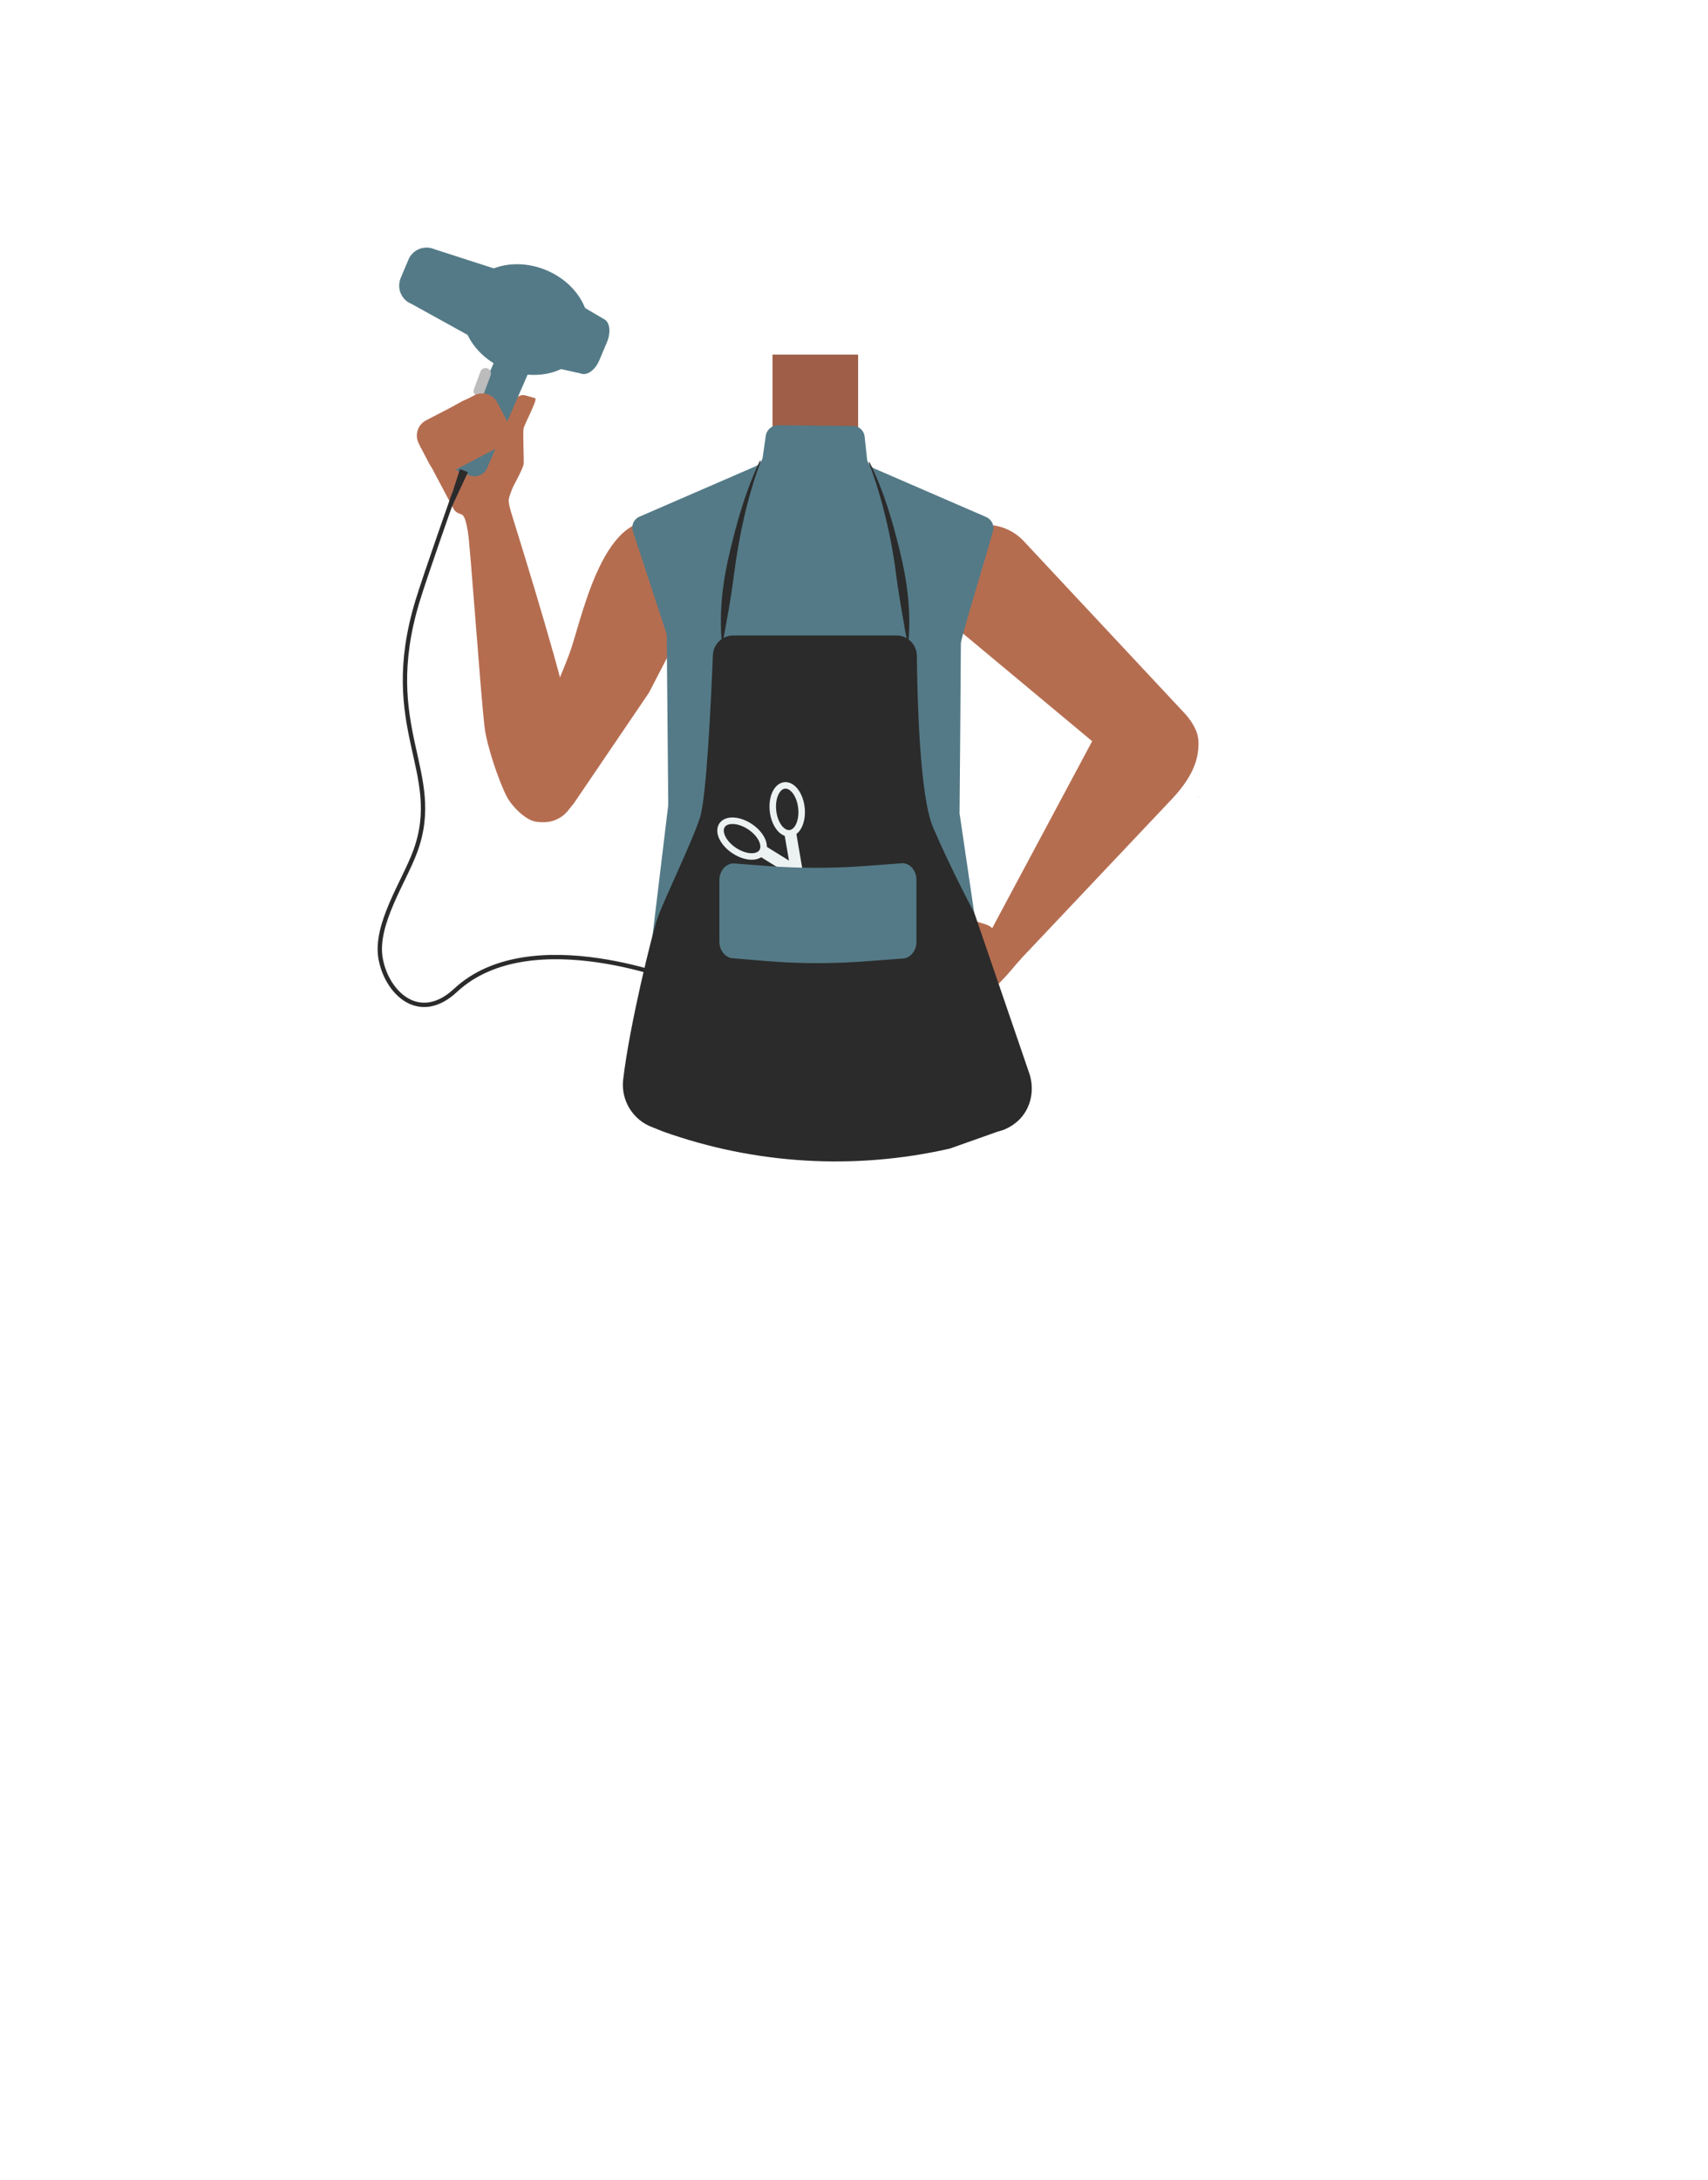 <?xml version="1.0" encoding="utf-8"?>
<!-- Generator: Adobe Illustrator 26.0.3, SVG Export Plug-In . SVG Version: 6.00 Build 0)  -->
<svg version="1.1" id="Layer_1" xmlns="http://www.w3.org/2000/svg" xmlns:xlink="http://www.w3.org/1999/xlink" x="0px" y="0px"
	 viewBox="0 0 788 1005.1" style="enable-background:new 0 0 788 1005.1;" xml:space="preserve">
<style type="text/css">
	.st0{fill:#375D63;}
	.st1{fill:#9E5E47;}
	.st2{fill:#B56D50;}
	.st3{fill:#F7A386;}
	.st4{fill:#547A87;}
	.st5{fill:#2B2B2B;}
	.st6{fill:none;stroke:#ECF2F2;stroke-width:3;stroke-miterlimit:10;}
	.st7{fill:none;stroke:#ECF2F2;stroke-width:3;stroke-miterlimit:9.999;}
	.st8{fill:none;stroke:#ECF2F2;stroke-width:5.439;stroke-miterlimit:10;}
	.st9{fill:#ECF2F2;}
	.st10{fill:none;stroke:#BCBCBC;stroke-width:5;stroke-linecap:round;stroke-miterlimit:10;}
	.st11{fill:none;stroke:#2B2B2B;stroke-width:2;stroke-miterlimit:10;}
</style>
<path class="st0" d="M450.3,480.8c-23.3,2.5-44.5,10-69.8,18.3c0,0-11.5,0.5-10.8-0.1l-70.8-16.6l5.9-58.4
	c1.1-10.7,10.1-18.8,20.8-18.8h99.9c11,0,20.1,8.5,20.8,19.4L450.3,480.8z"/>
<rect x="356.4" y="163.5" class="st1" width="39.5" height="47.4"/>
<path class="st2" d="M545.6,327.9L545.6,327.9L545.6,327.9l-73.2-78.3l0,0c-9.3-10-25.1-10.2-35.3-0.5c-10.2,9.7-10.8,25.7-1.5,35.7
	c0.1,0.2,0.3,0.3,0.4,0.4l85.7,71.4c8.7,7,19.3,6.8,25.1,0C553.4,349,556.9,339.5,545.6,327.9z"/>
<path class="st2" d="M471.1,441.8l-13.2-13.7c-0.8-0.8-1.8-1.4-2.9-1.8l-6.3-2c-1-0.3-2,0.4-2.1,1.5l-0.4,6.6
	c-0.1,1.3-0.5,2.6-1.4,3.7c-5,6.5-23,30.3-21.3,29.6l-0.2,1.6c-0.7,5.7,5.7,9.6,10.5,6.4c6.3-4.3,13.4-9.1,17.3-11.7
	C460.2,455.9,471.1,441.8,471.1,441.8z"/>
<path class="st2" d="M542.7,326.8c-11.1-8.3-24.6-5.3-33.1,5.4c-0.2,0.2-3.5,5.4-3.5,5.4l-50.6,94.6c0,0-5.1,6.9,2.9,12.5
	c7.1,5,12.9-2.9,12.9-2.9l69.3-73.3c8-8.5,14.1-18.4,11.8-29.8C551.2,334.1,546.1,329.3,542.7,326.8z"/>
<path class="st3" d="M553.2,367.3l-0.1-0.1c-0.2,0.2-0.3,0.4-0.5,0.6c0,0.1-0.1,0.1-0.1,0.1L553.2,367.3z"/>
<path class="st2" d="M299.4,319.4l-34.5,50.8l-2.7,3.4c-4.6,5.9-13.1,7.3-19.3,3.1l0,0c-5.7-3.8-7.9-11-5.4-17.4l2.3-5.6
	c0,0,19-40.5,23.7-54.6c5.8-17.3,16.8-71,46.5-56.2l0,0c10.8,5.4,19.5,19.2,13.6,29.8L299.4,319.4z"/>
<path class="st2" d="M248.7,379L248.7,379c6.4-0.2,12.2-4,14.9-9.9c0.3-0.6,0.6-1.1,0.8-1.8c1.9-10.1-0.5-30.9-2.6-40.9
	c-4.9-23.3-26.9-93-26.9-93l0,0c-2.3-4.7-7.7-6.8-12.6-4.9l-1.1,0.4c-4.4,1.8-7,6.5-6,11.2c0.2,0.9,0.3,1.6,0.4,2.2
	c1.5,10.5,6.2,79,8,93.2c1,8.3,6.4,24.4,10.2,31.8C236.1,371.7,243.1,379.2,248.7,379z"/>
<path class="st4" d="M455,238.4c2.5,1.1,3.9,3.9,3.1,6.5c-3.6,13.2-14.8,49.3-14.8,51.8c0,2.9-0.5,72.2-0.6,78.2
	c0,0.3,0,0.6,0.1,0.8l18.8,127.6c1.5,10-5.4,19.2-15.4,20.6c-0.1,0-0.2,0-0.2,0s-53.1,10.1-71,9.5c-17.3-0.7-67.8-14.4-67.8-14.4
	c-9.2-2-15.4-10.6-14.3-20l15.4-127.8c0-0.2,0-0.5,0-0.7l-0.7-77.2c0-0.6-0.1-1.1-0.3-1.7L292,245c-0.9-2.7,0.4-5.7,3.1-6.8
	l53.5-23.2c1.8-0.8,3-2.4,3.3-4.3l1.4-9.8c0.4-2.7,2.8-4.8,5.5-4.8l34.7,0.3c2.8,0,5.1,2.1,5.4,4.9l1.1,10.2c0.2,2,1.5,3.7,3.3,4.5
	L455,238.4z"/>
<path class="st5" d="M438.2,529.6l20.9-7.4c0.7-0.3,1.5-0.5,2.2-0.7c3.3-0.9,6.2-2.7,8.6-4.9c5.8-5.5,7.5-14.1,5-21.6l-25.4-74.1
	c0,0-11.2-21-19.1-39.6c-6.1-14.4-7.2-59.4-7.4-79c-0.1-5.1-4.2-9.3-9.4-9.3h-75.3c-5,0-9.2,4-9.4,9c-0.8,19.8-2.9,65.9-6,75.1
	c-3.9,11.8-15.9,36.3-19.4,45.8c-2.5,6.9-13.1,50-16,74.9c-1.1,9.6,4.5,18.7,13.6,22l5,2C348.5,536.9,394.3,539.6,438.2,529.6z"/>
<g>
	<path class="st5" d="M351,212.6c-6.2,16.7-10,34.2-12.3,51.8c-0.9,7-2,14.1-3.3,21.1c-0.6,3.5-1.2,7-2,10.6H333
		c-1.3-14.4,0.5-28.8,4-42.8c2.5-10.5,5.4-20.9,9.3-30.9c1.3-3.3,2.7-6.7,4.3-9.9L351,212.6L351,212.6z"/>
</g>
<g>
	<path class="st5" d="M401.1,213c6.4,12.8,10.5,26.6,13.9,40.5c3.5,13.9,5.4,28.2,4.1,42.6h-0.4c-0.9-3.5-1.4-7-2-10.5
		c-1.2-6.8-2.4-14.1-3.3-20.9c-1.3-10.5-3.4-20.9-6.1-31.2c-1.8-6.8-3.9-13.6-6.5-20.2L401.1,213L401.1,213z"/>
</g>
<g>
	<ellipse transform="matrix(0.994 -0.11 0.11 0.994 -38.962 42.387)" class="st6" cx="363.3" cy="373" rx="6.6" ry="11.1"/>
	
		<ellipse transform="matrix(0.553 -0.833 0.833 0.553 -168.856 458.212)" class="st7" cx="342.4" cy="386.4" rx="6.6" ry="11.1"/>
	<polyline class="st8" points="364.5,383.6 367.7,402.3 351.4,392.2 	"/>
	<g>
		<path class="st9" d="M363.5,397.9c11.6,7.1,22.3,22.4,24.8,35.7C376.7,426.5,366.1,411.2,363.5,397.9L363.5,397.9z"/>
	</g>
	<g>
		<path class="st9" d="M365.2,396.7c11.6,7.1,22.3,22.4,24.8,35.7C378.4,425.4,367.8,410.1,365.2,396.7L365.2,396.7z"/>
	</g>
</g>
<path class="st4" d="M417.2,441.9l-17.1,1.3c-15.6,1.2-31.3,1.2-47-0.1l-15.6-1.3c-3.2-0.6-5.6-3.8-5.6-7.6v-28.4
	c0-4.7,3.6-8.3,7.6-7.6c0,0,6.8,0.5,14.5,1.1c14.6,1.1,29.3,1.1,43.9,0.1l17.4-1.3c4-0.7,7.5,2.9,7.5,7.6v28.6
	C422.8,438.1,420.4,441.3,417.2,441.9z"/>
<path class="st2" d="M231.9,231.7c0.7-0.4,1.3-0.9,1.7-1.6c1.9-3.4,7.8-14,8-16.2c0.2-2.7-0.5-14.4,0-16.5
	c0.5-2.1,6.6-13.3,5.3-13.8c-0.8-0.3-2.9-0.8-4.6-1.3c-1.6-0.4-3.3,0.2-4.2,1.6l-4.2,5.8c-0.3,0.5-0.6,1.1-0.7,1.6l-0.8,5
	c-0.4,2.2-3.3,2.6-4.3,0.6l-5.9-12.2c-0.1-0.2-0.2-0.4-0.2-0.6c-0.9-3-8.5,0.8-8.5,0.8c-0.1-0.1-5.2,2.9-7,4
	c-0.5,0.3-0.9,0.6-1.3,0.9l-3.9,2.8c-3.4,2.4-5.9,5.8-7.1,9.7c-0.5,1.8-0.7,3.4,0.1,4.3c0.2,0.2,0.4,0.5,0.5,0.8l14.5,27.3
	c0.4,0.8,1.2,1.4,1.9,1.8l4.4,1.9c1.1,0.4,2.3,0.4,3.3-0.1L231.9,231.7z"/>
<path class="st2" d="M209.9,233.3c0,0,3.4,3.5,4.4,5.5s2.2,10.1,2.2,10.1l20.4-8.6c0,0-2.5-7.9-2.2-10c0.3-2.1,3-8.3,3-8.3
	l-10.7-4.9L209.9,233.3z"/>
<path class="st4" d="M212.5,217.8l4,1.4c3.2,1.2,6.7-0.2,8.1-3.1l20-46.1c1.3-2.9-0.2-6.2-3.4-7.4l-4-1.4c-3.2-1.2-6.7,0.2-8.1,3.1
	l-20,46.1C207.7,213.4,209.3,216.7,212.5,217.8z"/>
<line class="st10" x1="218.2" y1="186.6" x2="215.2" y2="194.7"/>
<line class="st10" x1="224" y1="172.2" x2="221" y2="180.3"/>
<ellipse transform="matrix(0.38 -0.925 0.925 0.38 14.169 315.631)" class="st4" cx="242.4" cy="147.2" rx="24.7" ry="29.9"/>
<path class="st4" d="M228.9,161.7l-39.1-21.6c-4.7-1.9-6.9-7.3-4.9-12l3.5-8.3c1.9-4.7,7.3-6.9,12-4.9l42.1,13.6L228.9,161.7z"/>
<path class="st4" d="M240.9,166.2l27,6c2.9,1.2,6.8-1.6,8.7-6.3l3.5-8.3c1.9-4.7,1.2-9.4-1.7-10.6l-23.5-13.8L240.9,166.2z"/>
<g>
	<polygon class="st5" points="215.9,217.7 202.6,246.2 212.2,216.3 	"/>
</g>
<path class="st11" d="M209.5,227.7c0,0-13.2,37.4-16.8,49.2c-18,59,12.4,78.8-1.1,115.6c-5.1,14-18.8,33.7-16,49.5
	c2.8,15.7,17.8,30.3,34.6,14.6c34.9-32.4,105.5-3.3,105.5-3.3"/>
<path class="st2" d="M231,205.7l-22.2,11.6c-3.9,2-8.7,0.5-10.7-3.4l-4.9-9.4c-2-3.9-0.5-8.7,3.4-10.7l22.2-11.5
	c3.9-2,8.7-0.5,10.7,3.4l4.9,9.4C236.4,198.9,234.8,203.7,231,205.7z"/>
</svg>
